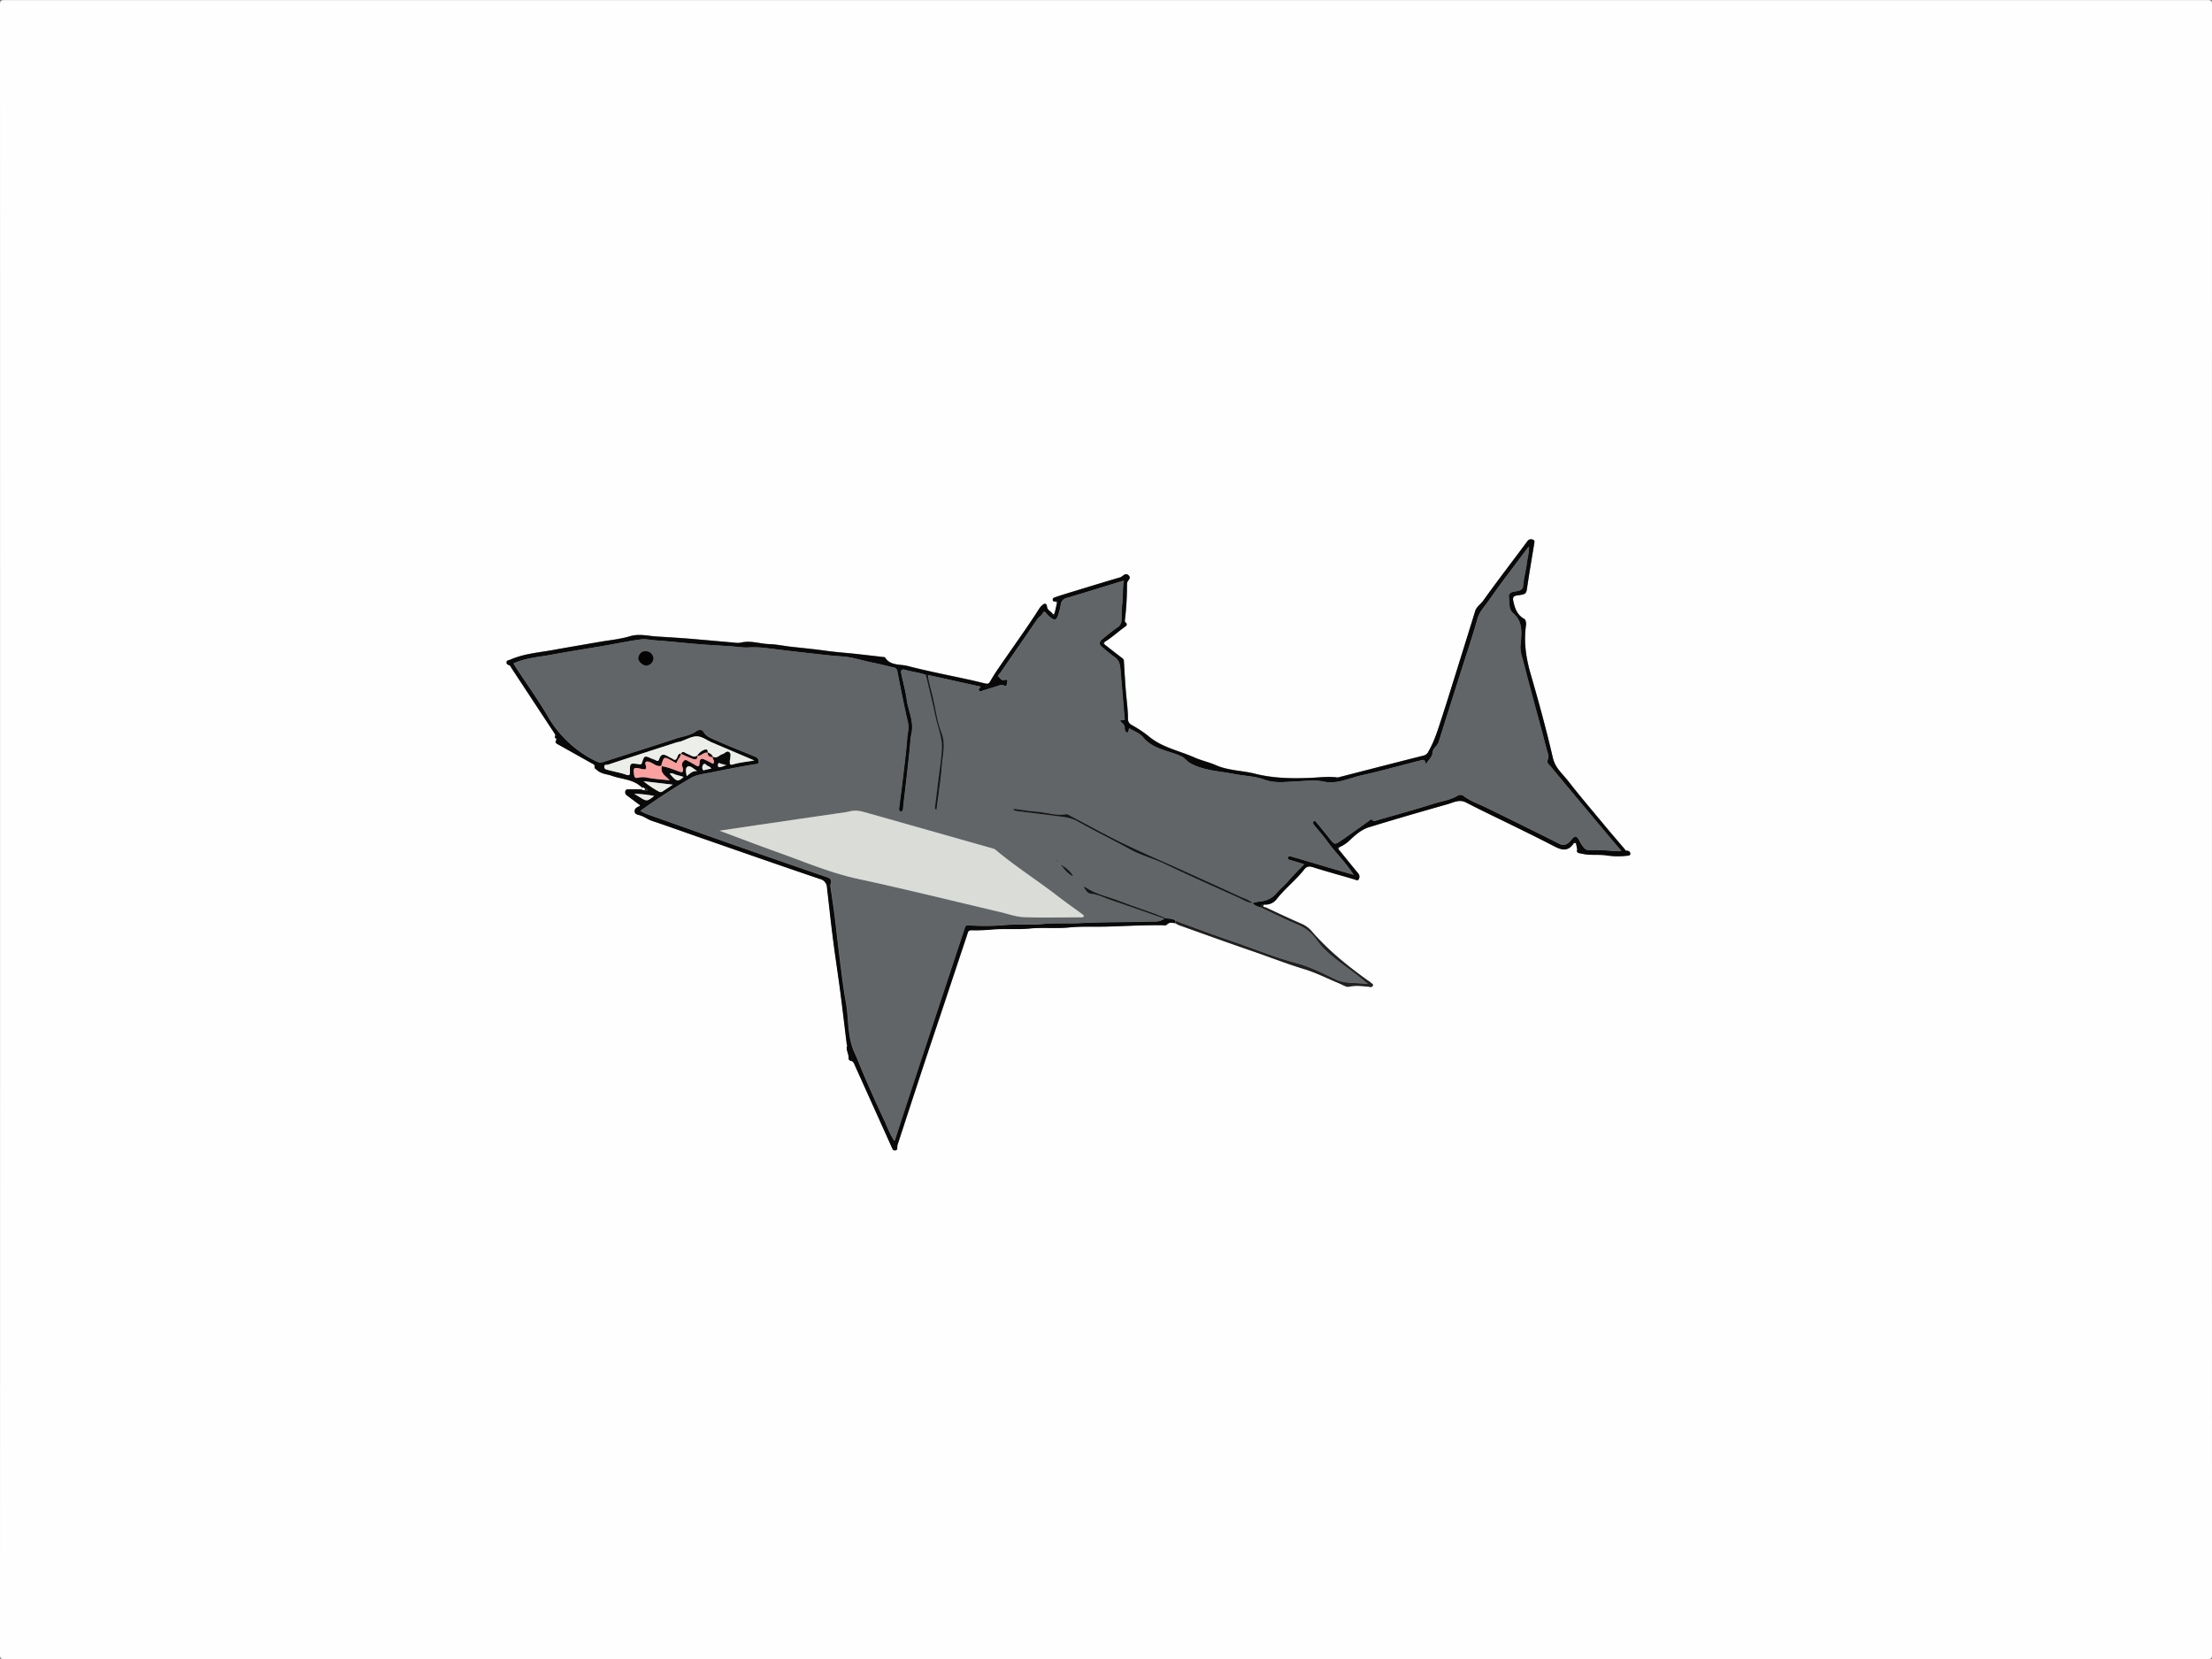 <svg id="Ebene_1" data-name="Ebene 1" xmlns="http://www.w3.org/2000/svg" viewBox="0 0 1080.09 810.09"><rect x="0" y="0" width="1080.09" height="810.09" fill="#808080" stroke="none"/><defs><style>.cls-1{fill:#fefefe;}.cls-2{fill:#090909;}.cls-3{fill:#202020;}.cls-4{fill:#626567;}.cls-5{fill:#ecefe9;}.cls-6{fill:#f69f9e;}.cls-7{fill:#fba2a1;}.cls-8{fill:#151616;}.cls-9{fill:#141515;}.cls-10{fill:#ebeee8;}.cls-11{fill:#eaece7;}.cls-12{fill:#eaede7;}.cls-13{fill:#e5e7e2;}.cls-14{fill:#d9dcd7;}.cls-15{fill:#030303;}</style></defs><title>great_shark</title><path class="cls-1" d="M1151.5,37.91q268.88,0,537.75,0c1.87,0,2.3.42,2.3,2.3q-.07,402.75,0,805.5c0,1.87-.42,2.3-2.3,2.3q-537.75-.07-1075.5,0c-1.87,0-2.3-.42-2.3-2.3q.07-402.75,0-805.5c0-1.87.42-2.3,2.3-2.3Q882.62,37.94,1151.5,37.91Zm33.92,450.73a12.45,12.45,0,0,0,1.73.93c11.85,4.22,23.69,8.51,35.59,12.59,8.5,2.92,16.87,6.22,25.49,8.84,6,1.82,11.67,4.74,17.5,7.14,1.45.6,3.1,1.77,4.39,1.48,3.24-.74,6.36-.34,9.53,0,.71.07,1.65.42,2.07-.36.57-1.07-.8-1.22-1.19-1.86-.11-.19-.42-.26-.62-.4-10.08-7.18-19.69-14.92-27.85-24.28a13.48,13.48,0,0,0-5-3.76c-5.87-2.53-11.67-5.24-17.46-8-.44-.21-2.1-.13-.88-1.49a6.88,6.88,0,0,0,6.06-2.56c4.09-5.25,9.44-9.33,13.54-14.58,1.19-1.52,2.37-1.71,4.25-1.11,6.67,2.11,13.42,4,20.14,5.93.86.25,1.82,1,2.35-.27a2.53,2.53,0,0,0-.49-2.76c-3.22-3.87-6.37-7.8-9.54-11.71l.49-1a15.7,15.7,0,0,0,4.87-3.21c2.8-2.63,5.82-5.35,9.54-6.49,12.71-3.91,25.5-7.61,38.3-11.23,2.94-.83,5.77-2.59,9.17-.83,7.89,4.07,15.92,7.85,23.88,11.79,6,3,12.08,5.93,18,9,3.73,1.94,7.31,3.93,10.53-.7l.13-.21,1.1.06.42,2.26v1c0,1.72,1.25,1.47,2.38,1.75,3.83.94,7.74.36,11.61.8a37.85,37.85,0,0,0,10.08.28c.74-.12,2,.14,2-1s-.87-1.51-1.9-1.53c-.53,0-.61-.49-.86-.78-2.9-3.39-5.83-6.77-8.68-10.2-6.39-7.68-12.91-15.27-19-23.15-2.7-3.47-6.21-6.22-7.35-11.13-3.17-13.67-6.87-27.22-10.78-40.7-2.31-8-3.54-15.9-2.34-24.16.14-1-.16-2.62-.8-3-3.46-1.88-4.59-5-5.36-8.52-.39-1.77-.31-2.73,1.89-3,4.5-.61,4.36-.76,4.9-4.38,1-6.89,2.2-13.76,3.33-20.64.14-.83.45-1.81-.55-2.16a2.15,2.15,0,0,0-2.79.79c-7.16,9.69-14.55,19.21-21.54,29-1.23,1.73-3.21,2.83-3.88,5q-4.86,15.72-9.78,31.43c-2.12,6.77-4.2,13.55-6.41,20.29-1.88,5.74-3.57,11.56-6.63,16.85a3.4,3.4,0,0,1-2.26,2c-13.92,3.51-27.82,7.1-41.72,10.67h-1c-4.05-.48-8.08.05-12.12.23-9.27.41-18.57.3-27.63-2-6.3-1.6-12.89-1.45-19.09-4.17-3.35-1.47-7.21-2.3-10.65-3.83-7.52-3.34-15.87-4.85-22.38-10.46a59,59,0,0,0-8.06-5.32,3.22,3.22,0,0,1-1.83-2.75c0-4.47-.62-8.89-1-13.33-.43-5-.7-10.05-1-15.08a1.73,1.73,0,0,0-.74-1.45c-3-2.24-5.88-4.54-8.81-6.82v-1.06c3.63-2.15,6.67-5.11,10.12-7.51.68-.48,1.34-1.18.32-2a1.36,1.36,0,0,1-.37-1.37,143.7,143.7,0,0,0,1-16.58c0-.41.08-.83.07-1.24-.05-1.34,2.13-2.29.86-3.73-1.69-1.9-2.88.41-4.27.82-7.75,2.27-15.48,4.65-23.21,7-2.76.84-5.53,1.69-8.26,2.62-.62.21-1.59.38-1.44,1.42.11.73.69.85,1.34.7a1.15,1.15,0,0,1,.71.91l-1.09,4.79c-.21.36-.47.64-.94.55-.69-1.39-2.6-1.83-2.8-3.61s-1.18-1.78-2.32-.81a8.42,8.42,0,0,0-1.6,1.88c-5.05,7.94-10.55,15.58-15.9,23.32-2.68,3.87-5.44,7.7-7.77,11.77-.69,1.2-1.15,1.58-2.26,1.34-2.56-.56-5.11-1.22-7.67-1.78-10.18-2.24-20.43-4.19-30.52-6.81-3.76-1-8.49,0-11.1-4.22-.06-.1-.31-.11-.47-.12-4.41-.51-8.82-1-13.23-1.51-5-.54-10-.88-15-1.57-5.62-.79-11.26-1.33-16.9-1.95-3.67-.4-7.32-1.2-11-1.32-4.58-.14-9.07-1.91-13.73-.72a10.05,10.05,0,0,1-3.24,0c-7.64-.64-15.27-1.34-22.9-2-5-.4-10-.7-15.07-1-4.32-.28-8.5-1.45-13-.11-4.92,1.47-10.15,1.93-15.24,2.82-7.28,1.27-14.56,2.49-21.83,3.81S867.41,357,860.61,360c-.69.31-1.77.17-1.8,1.37,0,1,.71,1.09,1.44,1.38.44.18.67.9,1,1.38l21.26,32.28v1c-.24.54-.05.86.51,1v1c-.54,1.09.22,1.45,1,1.87q8.23,4.59,16.44,9.22c.63.35,1.53.58,1.4,1.51-.16,1.1.65,1.32,1.26,1.86,2.08,1.87,4.81,1.89,7.24,2.75,4.62,1.64,9.84,1.59,13.83,5,.43.36,1.16.52.89,1.27s-.85.32-1.3.32c-1.75,0-3.49,0-5.24,0-.67,0-1.41,0-1.62.8a1.78,1.78,0,0,0,.51,2c2.16,1.63,4.34,3.25,6.51,4.87a1.08,1.08,0,0,1,0,.48c-1.19.47-2.47,1.09-2.52,2.46-.06,1.61,1.65,1.79,2.7,2.11,2.08.63,3.76,2,5.82,2.69,7.6,2.53,15.13,5.26,22.7,7.89,19.73,6.86,39.45,13.77,59.24,20.47a4.39,4.39,0,0,1,3.46,4.18c1,8.57,1.93,17.14,3,25.69,1.07,8.29,2.36,16.56,3.45,24.85,1.14,8.71,2.15,17.43,3.22,26.15v1c-.27,2,1.07,3.77.88,5.78a1.42,1.42,0,0,0,.84,1.11c1.6.14,1.86,1.45,2.34,2.52q9,19.83,17.87,39.67c.37.82.65,1.84,1.89,1.57,1-.22.82-1,.82-1.8a5.58,5.58,0,0,1,.4-1.67q6.16-18.83,12.34-37.66c3.4-10.28,6.87-20.52,10.29-30.79q5.56-16.69,11.11-33.39c.34-1,.37-2.24,2.13-2.17a84.9,84.9,0,0,0,10.17-.37c6.11-.5,12.26.1,18.41-.49,6.35-.61,12.76.13,19.16-.51,6.1-.61,12.27-.25,18.4-.42,9-.25,18.09-.79,27.15-.67.73,0,1.56.27,2.15-.34C1182.57,488,1184,488.43,1185.42,488.64Z" transform="translate(-611.45 -37.86)"/><path class="cls-2" d="M883,398.41c-.56-.14-.75-.46-.51-1,.64-.35.58-.69,0-1L861.23,364.1c-.32-.48-.54-1.2-1-1.38-.73-.29-1.46-.38-1.44-1.38,0-1.2,1.1-1.06,1.8-1.37,6.79-3,14.16-3.46,21.34-4.77s14.55-2.54,21.83-3.81c5.09-.89,10.32-1.35,15.24-2.82,4.5-1.34,8.68-.17,13,.11,5,.32,10.05.62,15.07,1,7.64.61,15.27,1.32,22.9,2a10.05,10.05,0,0,0,3.24,0c4.66-1.19,9.15.57,13.73.72,3.68.11,7.33.92,11,1.32,5.64.62,11.28,1.16,16.9,1.95,5,.7,10,1,15,1.57,4.41.47,8.82,1,13.23,1.51.16,0,.41,0,.47.12,2.61,4.21,7.34,3.24,11.1,4.22,10.08,2.61,20.34,4.57,30.52,6.81,2.56.56,5.1,1.23,7.67,1.78,1.12.24,1.57-.14,2.26-1.34,2.33-4.07,5.1-7.9,7.77-11.77,5.35-7.74,10.85-15.37,15.9-23.32a8.42,8.42,0,0,1,1.6-1.88c1.14-1,2.11-1.06,2.32.81s2.11,2.21,2.8,3.61c.09.34.31.59.66.46s.39-.61.28-1l1.09-4.79c.24-.19.53-.4.31-.74s-.65-.26-1-.17c-.65.15-1.23,0-1.34-.7-.16-1,.81-1.2,1.44-1.42,2.73-.93,5.5-1.78,8.26-2.62,7.73-2.36,15.45-4.73,23.21-7,1.39-.41,2.58-2.72,4.27-.82,1.28,1.43-.91,2.39-.86,3.73,0,.41-.06.83-.07,1.24a143.7,143.7,0,0,1-1,16.58,1.36,1.36,0,0,0,.37,1.37c1,.83.36,1.54-.32,2-3.44,2.41-6.49,5.36-10.12,7.51-.84.35-.84.7,0,1.06,2.93,2.28,5.85,4.58,8.81,6.82a1.73,1.73,0,0,1,.74,1.45c.32,5,.58,10.06,1,15.08.38,4.44,1,8.86,1,13.33a3.22,3.22,0,0,0,1.83,2.75,59,59,0,0,1,8.06,5.32c6.51,5.61,14.86,7.12,22.38,10.46,3.44,1.53,7.3,2.36,10.65,3.83,6.2,2.72,12.79,2.57,19.09,4.17,9.06,2.3,18.36,2.42,27.63,2,4-.18,8.07-.72,12.12-.23q.5.81,1,0c13.9-3.57,27.8-7.16,41.72-10.67a3.4,3.4,0,0,0,2.26-2c3.06-5.29,4.76-11.1,6.63-16.85,2.2-6.74,4.29-13.52,6.41-20.29q4.91-15.71,9.78-31.43c.67-2.15,2.65-3.26,3.88-5,7-9.81,14.38-19.33,21.54-29a2.15,2.15,0,0,1,2.79-.79c1,.35.69,1.33.55,2.16-1.13,6.88-2.3,13.74-3.33,20.64-.54,3.62-.4,3.77-4.9,4.38-2.2.3-2.28,1.26-1.89,3,.77,3.5,1.9,6.64,5.36,8.52.64.35.94,2,.8,3-1.2,8.26,0,16.18,2.34,24.16,3.91,13.48,7.61,27,10.78,40.7,1.14,4.91,4.65,7.66,7.35,11.13,6.14,7.88,12.66,15.47,19,23.15,2.86,3.43,5.78,6.8,8.68,10.2.25.29.34.77.86.78,1,0,1.95.47,1.9,1.53s-1.27.89-2,1a37.85,37.85,0,0,1-10.08-.28c-3.87-.44-7.78.15-11.61-.8-1.13-.28-2.4,0-2.38-1.75.64-.35.58-.69,0-1l-.42-2.26c-.33-.77-.69-.91-1.1-.06l-.13.21c-3.22,4.63-6.8,2.64-10.53.7-6-3.11-12-6.06-18-9-8-3.93-16-7.71-23.88-11.79-3.4-1.76-6.23,0-9.17.83-12.8,3.62-25.58,7.32-38.3,11.23-3.73,1.15-6.75,3.86-9.54,6.49a15.7,15.7,0,0,1-4.87,3.21c-.75.06-1.31.21-.49,1,3.17,3.91,6.32,7.84,9.54,11.71a2.53,2.53,0,0,1,.49,2.76c-.53,1.22-1.48.52-2.35.27-6.71-2-13.47-3.82-20.14-5.93-1.88-.59-3.06-.41-4.25,1.11-4.1,5.24-9.46,9.32-13.54,14.58a6.88,6.88,0,0,1-6.06,2.56c-1.18-.2-1.68.37-1.71,1.49-1.24-.62-2.81-.71-3.86-2.25a31.77,31.77,0,0,1,3.6-.79,11.38,11.38,0,0,0,8.13-4.13c1.69-2,3.86-3.69,5.58-5.72,2.4-2.82,5.05-5.41,7.8-8.29-2.36-.72-4.29-1.37-6.25-1.89-.85-.22-1.88-.49-1.62-1.4s1.35-.59,2.17-.35L1262,462l10.32,3c-4-6.19-8.92-10.82-12.84-16.27-2-2.81-4.35-5.41-6.54-8.11-.47-.58-.68-1.23-.07-1.77s1,.19,1.34.57c2.16,2.61,4.31,5.23,6.41,7.89,2.47,3.12,2.48,3.19,5.85.84,4.48-3.11,8.9-6.3,13.35-9.45.51-.36,1-1.16,1.69-.44.88,1,1.71.29,2.49.06,9.2-2.64,18.44-5.19,27.57-8.06,4-1.25,8.23-1.76,11.89-4.06a2.8,2.8,0,0,1,2.55.26c3.31,2.61,7.27,3.88,11,5.69,11.93,5.85,23.86,11.69,35.71,17.69,2,1,3.26.61,4.79-.68,1.15-1,2.13-3.1,3.37-2.76s1.81,2.39,2.7,3.67,1.72,2.94,3.74,2.84a109.22,109.22,0,0,1,12.18.5c.94.06,1.9,0,3.58,0-3.38-4-6.26-7.37-9.1-10.77q-12.66-15.13-25.26-30.3c-.78-.94-2.27-1.88-1.66-3.34.7-1.67.16-3-.28-4.56-.82-2.85-1.51-5.74-2.28-8.61-3.08-11.47-6.25-22.92-9.19-34.43-.69-2.71-1.74-5.28-1.49-8.37.44-5.47,1.52-11.35-3.59-15.73-2.34-2-1.73-5.13-2.08-7.75s2.28-2.71,4.12-3.09c1.66-.34,2.7-.71,2.87-2.86.28-3.59,1.32-7.12,1.74-10.71.3-2.52,1.17-5,1-8.15-6.7,9-13.26,17.36-19.32,26.1-2,2.92-4.66,5.46-5.72,9.18-2.55,9-5.54,17.83-8.36,26.73-3.52,11.1-7.07,22.2-10.54,33.32-.63,2-2.92,3.16-3,5.23-.13,2.47-2.23,3.5-3.35,6.11-.18-3.55-2.06-2.29-3.4-2-9.36,2.34-18.65,5-28.07,7.07-6.1,1.36-11.84,4.49-18.61,3-4-.87-8.3-.27-12.46-.11-5.45.2-10.75,1.21-16.28-.82-4.64-1.7-9.86-1.78-14.79-2.75-7.17-1.41-14.6-1.58-21.31-5.2-1.76-1-2.66-2.59-4.56-3.46-6.3-2.89-13.8-3.36-18.67-9.37-1.57-1.94-4.37-2.88-6.58-4.25-.67.65,0,2.13-1.2,2-.78-.09-1.1-1.22-1.09-2.05a3.11,3.11,0,0,0-1.08-2.38c-.65-.66-2.3-1.89.51-1.64.87.08.49-.67.46-1q-.94-11.47-1.92-22.95c-.22-2.61-.34-5.13-3-6.83a76.1,76.1,0,0,1-6-4.85c-1.7-1.36-1.45-2.64.08-3.86,2.45-2,4.85-4,7.44-5.79a4.21,4.21,0,0,0,1.93-3.74c.09-2.31,0-4.61.28-6.95.46-3.91.18-7.91.82-12.12-9.46,2.91-18.51,5.75-27.61,8.43a3.8,3.8,0,0,0-3.13,3.47,33.11,33.11,0,0,1-1.46,5.49c-.51,1.52-1.4,2.13-3,1a11.84,11.84,0,0,1-2.74-2.5c-.54-.73-1.08-1-1.46-.14-.61,1.36-2,1.93-2.79,3.11-6,8.74-12,17.41-18,26.14-.41.59-1.49,1.33-.84,2s1.35,1.82,2.66,1.58c.91-.17,1.94-.65,1.5,1.1-.25,1,0,2.36-1.8,1.46a3.18,3.18,0,0,0-2.42.18q-3.66,1.16-7.34,2.26c-.75.22-1.58,1-2.27.06s.9-1.08.69-1.89l-25.53-5.63-1,0c-3.32-1.23-6.87-1.55-10.25-2.52-1.93-.55-2.06.49-1.76,1.91.88,4.19,2.05,8.34,2.62,12.57.74,5.49,3.61,10.67,2.36,16.47a30.93,30.93,0,0,0-.6,4.16c-.38,5-1,10-1.53,15-.61,5.49-1.3,11-1.9,16.46-.12,1.08,0,2.69-1.24,2.56s-.77-1.83-.68-2.78c.39-3.77,1-7.51,1.43-11.28.85-7.29,1.83-14.57,2.38-21.88.18-2.42,1-4.79.36-7.37-1.9-8.27-3.55-16.59-5.17-24.92a2.22,2.22,0,0,0-2-2.1c-3.22-.71-6.4-1.59-9.63-2.21-5.17-1-10.16-2.81-15.48-3.14s-10.35-1-15.52-1.53c-6.88-.77-13.75-1.6-20.62-2.44a49.4,49.4,0,0,0-9.08-.42c-3,.18-6.1-.36-9.15-.57-5.12-.35-10.24-.62-15.35-1-7.16-.59-14.3-1.4-21.46-1.9-2.31-.16-4.68-.76-6.91-.45-6.2.84-12.33,2.13-18.5,3.19-8.28,1.42-16.59,2.68-24.84,4.24-6.3,1.18-12.8,1.52-18.86,4.27.26.47.51,1,.82,1.46,5.32,8.09,11,16,15.88,24.31a54.76,54.76,0,0,0,24,22.19,3.76,3.76,0,0,0,3,.22c11.88-3.82,23.79-7.57,35.64-11.47,3.41-1.12,7.1-1.49,10.15-3.75.7-.52,2.59-.77,3.16.3,1.08,2,3,2.9,4.74,3.68,6.62,3,13.41,5.65,20.13,8.44.77.32,1.65.63,1.95,1.46.9,2.49-.71,2.26-2.46,2.55-6.82,1.12-13.61,2.46-20.38,3.85-3.37.69-7.08,1-9.95,2.67-8.48,4.91-16.68,10.31-24.79,16.13,1.22.58,2.36,1.24,3.58,1.68q19.74,7,39.51,14,23.3,8.16,46.64,16.19c2,.69,4.38,1,3.1,4.11a2.63,2.63,0,0,0,.07,1.23c.63,4.4,1.33,8.79,1.89,13.2.91,7.2,1.67,14.41,2.59,21.61s1.69,14.25,3,21.29c1.52,8.32.6,17,4.36,25,1.35,2.9,2.5,6,3.78,9.05q5,11.77,10.45,23.35c1.61,3.4,2.79,7.05,5.16,10.45,3.15-9.65,6.17-19,9.25-28.32q12.5-37.82,25-75.63c.25-.75.62-1.44,1.52-1.37a116.2,116.2,0,0,0,18.63-.15c6-.47,11.94.11,17.93-.46,6.27-.59,12.6-.15,18.92-.48,11-.57,21.95-.31,32.91-.72,2.48-.09,5.31.44,7.55-1.45v-.5c1.72.91,4,0,5.48,1.57l-.06,1.19c-1.42-.21-2.85-.64-4.07.63-.59.61-1.42.35-2.15.34-9.06-.12-18.11.42-27.15.67-6.14.17-12.31-.18-18.4.42-6.4.64-12.81-.11-19.16.51-6.15.6-12.3,0-18.41.49a84.9,84.9,0,0,1-10.17.37c-1.76-.07-1.79,1.16-2.13,2.17q-5.58,16.69-11.11,33.39c-3.42,10.27-6.9,20.52-10.29,30.79q-6.22,18.81-12.34,37.66a5.58,5.58,0,0,0-.4,1.67c0,.77.19,1.58-.82,1.8-1.24.27-1.52-.75-1.89-1.57q-8.94-19.83-17.87-39.67c-.48-1.07-.74-2.38-2.34-2.52a1.42,1.42,0,0,1-.84-1.11c.19-2-1.15-3.78-.88-5.78.64-.35.58-.69,0-1-1.07-8.72-2.08-17.44-3.22-26.15-1.09-8.29-2.38-16.56-3.45-24.85-1.1-8.55-2-17.12-3-25.69a4.39,4.39,0,0,0-3.46-4.18c-19.79-6.7-39.51-13.61-59.24-20.47-7.57-2.63-15.1-5.36-22.7-7.89-2.06-.69-3.74-2.06-5.82-2.69-1.05-.32-2.76-.49-2.7-2.11.05-1.37,1.33-2,2.52-2.46,0,0,.13-.1.13-.14a1.92,1.92,0,0,0-.12-.34c-2.17-1.62-4.35-3.24-6.51-4.87a1.78,1.78,0,0,1-.51-2c.22-.83,1-.8,1.62-.8,1.75,0,3.49,0,5.24,0,.45,0,1.08.32,1.3-.32s-.46-.91-.89-1.27c-4-3.39-9.22-3.34-13.83-5-2.43-.86-5.16-.88-7.24-2.75-.61-.55-1.42-.76-1.26-1.86.13-.93-.77-1.16-1.4-1.51q-8.22-4.61-16.44-9.22c-.76-.43-1.53-.79-1-1.87C883.47,399.08,883.77,398.75,883,398.41Zm43.26,24.48c-.46-.37-1.1-.81-1.37-.06s.51.85,1.1.86a1.55,1.55,0,0,0,1.81,0C927.54,422.94,927,422.82,926.26,422.89ZM934.64,412c3,.43,5.79,1.71,8.64,2.67,1.66.56,1.86-.12,1.69-1.42-.07-.56-.33-1.09-.46-1.65a2.36,2.36,0,0,1,.88-2.18c.73-.79,1.34-.34,2,0q2,1.06,3.88,2.18c1.19.69,1.7.57,1.77-1,.11-2.34.84-2.66,3-1.61,1.25.6,2.48,1.24,3.62,1.81,1.34-1.36-.59-2.32-.16-3.51,2,1.24,3.13-.77,4.68-1.18,1.14-.3,2.06-2,3.3-1s.41,2.47.45,3.75c0,.15-.23.32-.19.44.25.92-.57,2.51,1.82,1.78,3.12-.95,6.44-1.21,10.18-1.86-7.19-3.06-13.92-5.9-20.63-8.78-2.46-1.05-4.87-3-7.34-3s-5.27,1.59-7.91,2.46c-.77.25-1.6.33-2.38.58-11.07,3.57-22.13,7.14-33.17,10.78-.61.2-1.87-.31-1.82,1.11,0,1.14,1.05,1.27,1.75,1.46,2.91.81,5.93,1.29,8.77,2.28,1.9.66,2,.09,2-1.52,0-4.11,0-4.17,4.13-3.59.92.13,1.48.29,1.8-.77,1-3.39,1.3-3.49,4.48-2a18.94,18.94,0,0,1,2.28.91c1,.63,1.37.14,1.61-.64.82-2.68,2.42-2.43,4.35-1.25.77.47,1.66.77,2.4,1.29.95.65,1.43.37,1.9-.56s.56-2.19,2-2.13c-.1,1.7-1.62,2.72-2,4.29-.13.47-.64.26-1,0-.62-.41-1.29-.75-1.94-1.11-3.15-1.7-3.33-1.62-4.43,1.79a5.17,5.17,0,0,0-.12,1c-2.4.65-4-1.33-6-1.92-1.54-.46-2.22.13-1.77,1.38,1,2.93-.89,2.27-2.28,2-3.53-.74-3.71-.65-3.36,2.6.15,1.4.38,2.25,2.28,1.69a10.63,10.63,0,0,1,4.64.13c3.39.59,6.85.81,10.51,1.2C936.5,416.73,933.67,415.4,934.64,412Zm5.31,9-14.26-1.63a47,47,0,0,0,7.38,5,1.73,1.73,0,0,0,1.89,0C936.46,423.31,937.93,422.31,939.95,421Zm-9.07,5.54a57.82,57.82,0,0,0-9.76-1.07C927.31,429.08,926.61,429.84,930.88,426.51Zm21-12.17c-1.88-1.08-3.31-2.86-4.69-2.16-1.22.62-.8,2.72-.42,4.65C948.34,415.56,949.5,414.21,951.89,414.34Zm-6.64,2.87c-1.3-.37-2.38-.73-3.48-1s-2-1.16-3.32-.64C941.91,419.67,942.35,419.78,945.25,417.21Zm13.52-4c-.6-1.06-1.56-1.08-2.17-1.61s-1-1.09-1.68-.46a2.31,2.31,0,0,0-.38,2.35c.18.85,1,.37,1.64.22C957,413.49,957.75,413.36,958.76,413.16Zm7.5-1.66c-1-.27-2-.51-3-.81-.37-.11-.83-.48-1.06-.06a2.1,2.1,0,0,0-.12,1.42c.12.47.67.36,1.06.34C964.2,412.33,965.14,411.64,966.26,411.5Z" transform="translate(-611.45 -37.86)"/><path class="cls-3" d="M1227,481c0-1.12.53-1.7,1.71-1.49-1.22,1.36.44,1.28.88,1.49,5.79,2.71,11.59,5.42,17.46,8a13.48,13.48,0,0,1,5,3.76c8.16,9.36,17.78,17.09,27.85,24.28.2.14.51.21.62.4.39.64,1.76.79,1.19,1.86-.41.78-1.35.43-2.07.36-3.18-.32-6.29-.73-9.53,0-1.28.29-2.94-.88-4.39-1.48-5.83-2.4-11.5-5.31-17.5-7.14-8.62-2.62-17-5.92-25.49-8.84-11.9-4.08-23.73-8.37-35.59-12.59a12.45,12.45,0,0,1-1.73-.93l.06-1.19c9.19,3.33,18.32,6.83,27.58,9.95,10.45,3.52,20.61,7.83,31.33,10.67,6.59,1.74,12.86,4.9,19,7.89,5,2.42,10.24,1.53,16,2.37-1.07-.9-1.55-1.31-2.05-1.72s-.8-.6-1.18-.92c-7.27-6.14-15.83-10.71-21.65-18.65a21.38,21.38,0,0,0-9.08-7.55C1239.22,486.93,1233.16,483.85,1227,481Z" transform="translate(-611.45 -37.86)"/><path class="cls-3" d="M1126.8,331.5c.37-.09.77-.23,1,.17s-.07.55-.31.74A1.15,1.15,0,0,0,1126.8,331.5Z" transform="translate(-611.45 -37.86)"/><path class="cls-3" d="M1126.41,337.2c.1.39.19.82-.28,1s-.57-.12-.66-.46C1125.94,337.84,1126.2,337.57,1126.41,337.2Z" transform="translate(-611.45 -37.86)"/><path class="cls-3" d="M1150.66,352.44c-.84-.36-.83-.71,0-1.06Z" transform="translate(-611.45 -37.86)"/><path class="cls-3" d="M882.49,396.39c.59.34.65.68,0,1Z" transform="translate(-611.45 -37.86)"/><path class="cls-3" d="M883,398.41c.77.34.46.67,0,1Z" transform="translate(-611.45 -37.86)"/><path class="cls-3" d="M1265,417.41q-.5.81-1,0Z" transform="translate(-611.45 -37.86)"/><path class="cls-3" d="M1380,449.57c.41-.85.77-.72,1.1.06Z" transform="translate(-611.45 -37.86)"/><path class="cls-3" d="M1265,452.43c-.81-.81-.26-1,.49-1Z" transform="translate(-611.45 -37.86)"/><path class="cls-3" d="M1381.49,451.89c.59.34.65.68,0,1Z" transform="translate(-611.45 -37.86)"/><path class="cls-3" d="M1025,547.89c.59.34.65.68,0,1Z" transform="translate(-611.45 -37.86)"/><path class="cls-3" d="M923.9,430.92a1.92,1.92,0,0,1,.12.34s-.08.09-.13.14A1.08,1.08,0,0,0,923.9,430.92Z" transform="translate(-611.45 -37.86)"/><path class="cls-4" d="M1227,481c6.16,2.86,12.23,5.94,18.51,8.5a21.38,21.38,0,0,1,9.08,7.55c5.82,7.94,14.38,12.51,21.65,18.65.38.32.79.6,1.18.92s1,.82,2.05,1.72c-5.8-.85-11,0-16-2.37-6.19-3-12.46-6.15-19-7.89-10.72-2.83-20.88-7.15-31.33-10.67-9.26-3.12-18.39-6.62-27.58-9.95-1.51-1.62-3.76-.66-5.48-1.57-7.1-3-14.53-5.13-21.7-8-5.77-2.29-12-3.4-17.23-7.08l-.48-.2.2.48c.73,1.34,1.8,2.95,3.08,3.06,3.53.29,6.55,1.94,9.76,3,8.82,3,17.58,6.11,26.37,9.19-2.23,1.89-5.07,1.36-7.55,1.45-11,.41-22,.15-32.91.72-6.32.33-12.65-.11-18.92.48-6,.57-12,0-17.93.46a116.2,116.2,0,0,1-18.63.15c-.9-.07-1.27.62-1.52,1.37q-12.52,37.81-25,75.63c-3.08,9.32-6.1,18.67-9.25,28.32-2.36-3.39-3.55-7-5.16-10.45q-5.46-11.56-10.45-23.35c-1.28-3-2.43-6.16-3.78-9.05-3.76-8.06-2.83-16.73-4.36-25-1.29-7-2.07-14.18-3-21.29s-1.68-14.41-2.59-21.61c-.56-4.41-1.26-8.8-1.89-13.2a2.63,2.63,0,0,1-.07-1.23c1.29-3.15-1.1-3.42-3.1-4.11q-23.33-8.07-46.64-16.19-19.78-6.93-39.51-14c-1.22-.44-2.36-1.1-3.58-1.68,8.12-5.81,16.32-11.21,24.79-16.13,2.87-1.66,6.58-2,9.95-2.67,6.77-1.39,13.56-2.72,20.38-3.85,1.76-.29,3.37-.06,2.46-2.55-.3-.83-1.18-1.14-1.95-1.46-6.72-2.79-13.5-5.44-20.13-8.44C958,397.85,956,397,954.95,395c-.57-1.07-2.45-.82-3.16-.3-3.06,2.26-6.74,2.63-10.15,3.75-11.85,3.9-23.76,7.65-35.64,11.47a3.76,3.76,0,0,1-3-.22,54.76,54.76,0,0,1-24-22.19c-4.86-8.35-10.56-16.22-15.88-24.31-.31-.47-.56-1-.82-1.46,6.06-2.75,12.56-3.09,18.86-4.27,8.25-1.55,16.56-2.81,24.84-4.24,6.17-1.06,12.3-2.35,18.5-3.19,2.23-.3,4.6.29,6.91.45,7.16.5,14.3,1.3,21.46,1.9,5.11.42,10.23.7,15.35,1,3.05.21,6.12.75,9.15.57a49.4,49.4,0,0,1,9.08.42c6.87.84,13.74,1.67,20.62,2.44,5.17.58,10.34,1.21,15.52,1.53s10.31,2.16,15.48,3.14c3.23.62,6.42,1.5,9.63,2.21a2.22,2.22,0,0,1,2,2.1c1.61,8.33,3.26,16.66,5.17,24.92.6,2.59-.17,5-.36,7.37-.55,7.31-1.53,14.59-2.38,21.88-.44,3.76-1,7.51-1.43,11.28-.1,1-.66,2.64.68,2.78s1.12-1.48,1.24-2.56c.6-5.49,1.28-11,1.9-16.46.56-5,1.15-10,1.53-15a30.93,30.93,0,0,1,.6-4.16c1.25-5.8-1.62-11-2.36-16.47-.57-4.23-1.74-8.38-2.62-12.57-.3-1.42-.17-2.46,1.76-1.91,3.38,1,6.93,1.29,10.25,2.52,1.59,6.74,3.33,13.44,4.72,20.22,1.08,5.24,3.38,10.3,3.14,15.72-.22,4.93-1.09,9.84-1.68,14.76-.57,4.67-1.16,9.33-1.72,14,0,.36-.12.83.7,1.17.27-2,.55-3.86.79-5.75.64-5.16,1.48-10.3,1.82-15.48.36-5.38,2.12-10.59-.1-16.24s-2.9-11.66-4.24-17.53c-.82-3.61-2.1-7.11-2.41-10.83l25.53,5.63c.22.82-1.33,1.06-.69,1.89s1.52.16,2.27-.06q3.68-1.1,7.34-2.26a3.18,3.18,0,0,1,2.42-.18c1.81.91,1.54-.45,1.8-1.46.44-1.75-.6-1.27-1.5-1.1-1.31.24-2-.91-2.66-1.58s.43-1.38.84-2c6-8.72,12.06-17.4,18-26.14.8-1.18,2.18-1.74,2.79-3.11.38-.83.92-.59,1.46.14a11.84,11.84,0,0,0,2.74,2.5c1.6,1.16,2.49.54,3-1a33.11,33.11,0,0,0,1.46-5.49,3.8,3.8,0,0,1,3.13-3.47c9.1-2.68,18.15-5.52,27.61-8.43-.64,4.21-.36,8.2-.82,12.12-.28,2.33-.19,4.63-.28,6.95a4.21,4.21,0,0,1-1.93,3.74c-2.59,1.77-5,3.82-7.44,5.79-1.53,1.23-1.78,2.5-.08,3.86a76.1,76.1,0,0,0,6,4.85c2.63,1.7,2.75,4.22,3,6.83q1,11.47,1.92,22.95c0,.38.42,1.13-.46,1-2.8-.25-1.16,1-.51,1.64a3.11,3.11,0,0,1,1.08,2.38c0,.83.31,2,1.09,2.05,1.2.15.53-1.33,1.2-2,2.2,1.37,5,2.31,6.58,4.25,4.87,6,12.37,6.48,18.67,9.37,1.9.87,2.79,2.51,4.56,3.46,6.71,3.62,14.14,3.79,21.31,5.2,4.93,1,10.15,1,14.79,2.75,5.53,2,10.83,1,16.28.82,4.16-.15,8.49-.76,12.46.11,6.77,1.48,12.51-1.65,18.61-3,9.41-2.1,18.7-4.74,28.07-7.07,1.33-.33,3.21-1.6,3.4,2,1.12-2.61,3.22-3.64,3.35-6.11.11-2.08,2.4-3.2,3-5.23,3.47-11.12,7-22.21,10.54-33.32,2.82-8.9,5.81-17.76,8.36-26.73,1.06-3.72,3.69-6.26,5.72-9.18,6.06-8.73,12.62-17.12,19.32-26.1.19,3.15-.68,5.63-1,8.15-.42,3.59-1.46,7.12-1.74,10.71-.17,2.15-1.21,2.52-2.87,2.86-1.84.37-4.48.36-4.12,3.09s-.26,5.74,2.08,7.75c5.11,4.39,4,10.27,3.59,15.73-.25,3.1.8,5.67,1.49,8.37,2.93,11.51,6.11,23,9.19,34.43.77,2.87,1.47,5.76,2.28,8.61.43,1.51,1,2.89.28,4.56-.61,1.46.88,2.4,1.66,3.34q12.56,15.2,25.26,30.3c2.85,3.4,5.72,6.78,9.1,10.77-1.69,0-2.64.05-3.58,0a109.22,109.22,0,0,0-12.18-.5c-2,.09-2.8-1.5-3.74-2.84s-1.55-3.35-2.7-3.67-2.21,1.79-3.37,2.76c-1.53,1.29-2.77,1.7-4.79.68-11.85-6-23.79-11.84-35.71-17.69-3.7-1.81-7.66-3.08-11-5.69a2.8,2.8,0,0,0-2.55-.26c-3.66,2.3-7.91,2.8-11.89,4.06-9.13,2.88-18.36,5.42-27.57,8.06-.78.22-1.61.92-2.49-.06-.64-.72-1.18.08-1.69.44-4.45,3.15-8.87,6.34-13.35,9.45-3.37,2.34-3.38,2.28-5.85-.84-2.1-2.66-4.25-5.28-6.41-7.89-.32-.38-.64-1.19-1.34-.57s-.4,1.19.07,1.77c2.19,2.69,4.51,5.29,6.54,8.11,3.92,5.45,8.87,10.08,12.84,16.27L1262,462l-19.47-5.8c-.82-.24-1.89-.61-2.17.35s.77,1.17,1.62,1.4c2,.52,3.9,1.17,6.25,1.89-2.75,2.89-5.4,5.47-7.8,8.29-1.72,2-3.89,3.67-5.58,5.72a11.38,11.38,0,0,1-8.13,4.13,31.77,31.77,0,0,0-3.6.79C1224.19,480.28,1225.76,480.37,1227,481Zm-97.2-20.39.5.51a14.82,14.82,0,0,0,4.62,4.39l.49.19-.2-.49a14.31,14.31,0,0,0-4.61-4.4l-.51-.48-.49-.22Zm11,24.59a5.6,5.6,0,0,0-.78-.87c-4.08-3-8.24-5.9-12.25-9-9.93-7.67-20.57-14.4-30.19-22.49a4.27,4.27,0,0,0-1.57-.74q-30-8.52-60-17c-3.16-.9-6.26-2-9.65-1.08a58,58,0,0,1-6.1,1q-9.43,1.39-18.87,2.75l-18.87,2.76-19.8,2.94c9.88,3.67,19.48,7.34,29.15,10.79,12.76,4.56,25.21,9.89,38.6,12.77,23.18,5,46.19,10.74,69.28,16.15,3.85.9,7.69,2.34,11.57,2.5,9,.37,18,.11,27,.09C1139.16,485.77,1140,486,1140.81,485.2Zm-34.59-52.44a1.69,1.69,0,0,0,1.41,1.1c6.87.86,13.76,1.64,20.62,2.58,3.07.42,6.1.67,9,2.29,8.62,4.81,17.48,9.17,26.13,13.91,5.38,2.95,11.33,4.43,16.85,7.07,11.88,5.69,23.91,11.06,35.93,16.43,2,.9,3.92,2.27,6.86,2.72-2.06-1.87-4.14-2.29-6-3.13-10.53-4.86-21.1-9.63-31.66-14.42-8.74-4-17.58-7.71-26.19-11.92s-16.91-8.83-25.35-13.26c-.57-.3-1.1-.79-1.83-.66-5.08.86-9.93-1-14.91-1.32C1113.54,433.9,1110,433.26,1106.21,432.76ZM930.5,359.38a3.78,3.78,0,0,0-3.91-3.55c-2.12,0-3.12,1.43-3.44,3.24-.28,1.61,2.13,3.81,3.89,3.8A3.74,3.74,0,0,0,930.5,359.38Zm197.3,98.84a2.55,2.55,0,0,0-.4-.2s-.11.11-.17.17a3.3,3.3,0,0,0,.42.22S1127.75,458.29,1127.8,458.22Z" transform="translate(-611.45 -37.86)"/><path class="cls-5" d="M944,405.82c-1.47-.05-1.58,1.24-2,2.13s-1,1.21-1.9.56c-.74-.51-1.63-.81-2.4-1.29-1.93-1.18-3.52-1.44-4.35,1.25-.24.78-.64,1.27-1.61.64a18.94,18.94,0,0,0-2.28-.91c-3.18-1.51-3.47-1.41-4.48,2-.32,1.05-.87.9-1.8.77-4.09-.59-4.16-.52-4.13,3.59,0,1.62-.11,2.18-2,1.52-2.84-1-5.86-1.46-8.77-2.28-.69-.19-1.71-.32-1.75-1.46,0-1.42,1.21-.91,1.82-1.11,11-3.64,22.11-7.21,33.17-10.78.78-.25,1.61-.33,2.38-.58,2.65-.87,5.3-2.54,7.91-2.46s4.88,2,7.34,3c6.71,2.87,13.44,5.72,20.63,8.78-3.73.65-7.06.91-10.18,1.86-2.39.73-1.57-.86-1.82-1.78,0-.12.2-.3.19-.44,0-1.28.7-2.87-.45-3.75s-2.17.74-3.3,1c-1.55.42-2.71,2.42-4.68,1.18v.06a4,4,0,0,0-2.49-2h0c-.14-1-.11-2-1.78-1.27a6.85,6.85,0,0,0-3.28,2.77h0c-2,1.28-3.44-.41-5.12-.9-.91-.26-1.86-1.74-2.87-.11Z" transform="translate(-611.45 -37.86)"/><path class="cls-6" d="M934.41,411.8a5.18,5.18,0,0,1,.12-1c1.1-3.41,1.29-3.49,4.43-1.79.66.35,1.32.7,1.94,1.11.39.25.91.46,1,0,.42-1.57,1.95-2.59,2-4.29v0c1.91.84,3.8,1.75,5.75,2.49,1.27.48,2.33.27,2.24-1.48h0c1.9.21,3.07-2,5.06-1.5h0c.11,1.56.9,2.28,2.49,2v-.06c-.43,1.19,1.5,2.15.16,3.51-1.13-.57-2.37-1.2-3.62-1.81-2.19-1.06-2.92-.74-3,1.61-.08,1.57-.58,1.7-1.77,1s-2.58-1.47-3.88-2.18c-.64-.35-1.24-.8-2,0a2.36,2.36,0,0,0-.88,2.18c.12.56.38,1.09.46,1.65.17,1.3,0,2-1.69,1.42-2.85-1-5.62-2.24-8.64-2.67A1,1,0,0,1,934.41,411.8Z" transform="translate(-611.45 -37.86)"/><path class="cls-7" d="M934.64,412c-1,3.39,1.86,4.71,3.81,6.85-3.66-.4-7.12-.61-10.51-1.2a10.63,10.63,0,0,0-4.64-.13c-1.9.56-2.13-.29-2.28-1.69-.35-3.24-.17-3.34,3.36-2.6,1.39.29,3.32,1,2.28-2-.45-1.26.23-1.84,1.77-1.38,2,.59,3.59,2.57,6,1.92A1,1,0,0,0,934.64,412Z" transform="translate(-611.45 -37.86)"/><path class="cls-8" d="M1064.57,367.45c.31,3.72,1.59,7.23,2.41,10.83,1.34,5.87,2.06,12,4.24,17.53s.45,10.86.1,16.24c-.34,5.18-1.18,10.32-1.82,15.48-.24,1.9-.52,3.79-.79,5.75-.82-.34-.74-.81-.7-1.17.56-4.67,1.15-9.33,1.72-14,.6-4.92,1.46-9.82,1.68-14.76.24-5.42-2.06-10.48-3.14-15.72-1.39-6.78-3.13-13.48-4.72-20.22Z" transform="translate(-611.45 -37.86)"/><path class="cls-9" d="M1180,486.38c-8.79-3.07-17.55-6.2-26.37-9.19-3.21-1.09-6.23-2.73-9.76-3-1.28-.11-2.35-1.71-3.08-3.06l.27-.28c5.2,3.67,11.46,4.79,17.23,7.08,7.16,2.84,14.6,4.94,21.7,8Z" transform="translate(-611.45 -37.86)"/><path class="cls-10" d="M939.95,421c-2,1.34-3.49,2.34-5,3.3a1.73,1.73,0,0,1-1.89,0,47,47,0,0,1-7.38-5Z" transform="translate(-611.45 -37.86)"/><path class="cls-11" d="M930.88,426.51c-4.27,3.32-3.57,2.57-9.76-1.07A57.82,57.82,0,0,1,930.88,426.51Z" transform="translate(-611.45 -37.86)"/><path class="cls-12" d="M951.89,414.34c-2.39-.13-3.55,1.22-5.12,2.49-.37-1.93-.8-4,.42-4.65C948.58,411.48,950,413.26,951.89,414.34Z" transform="translate(-611.45 -37.86)"/><path class="cls-10" d="M945.25,417.21c-2.9,2.57-3.33,2.46-6.8-1.62,1.28-.52,2.25.39,3.32.64S943.94,416.84,945.25,417.21Z" transform="translate(-611.45 -37.86)"/><path class="cls-11" d="M958.76,413.16c-1,.2-1.8.32-2.58.51-.61.15-1.46.63-1.64-.22a2.31,2.31,0,0,1,.38-2.35c.72-.63,1.2.06,1.68.46S958.16,412.1,958.76,413.16Z" transform="translate(-611.45 -37.86)"/><path class="cls-13" d="M966.26,411.5c-1.13.14-2.06.83-3.12.89-.39,0-.94.12-1.06-.34a2.1,2.1,0,0,1,.12-1.42c.23-.42.69-.05,1.06.06C964.25,411,965.26,411.24,966.26,411.5Z" transform="translate(-611.45 -37.86)"/><path class="cls-3" d="M926.26,422.89c.69-.08,1.28.05,1.54.83a1.55,1.55,0,0,1-1.81,0A.57.57,0,0,0,926.26,422.89Z" transform="translate(-611.45 -37.86)"/><path class="cls-1" d="M926.26,422.89a.57.57,0,0,1-.27.8c-.6,0-1.35-.15-1.1-.86S925.81,422.53,926.26,422.89Z" transform="translate(-611.45 -37.86)"/><path class="cls-14" d="M1140.81,485.2c-.76.84-1.64.58-2.45.58-9,0-18,.28-27-.09-3.88-.16-7.72-1.59-11.57-2.5-23.09-5.42-46.1-11.17-69.28-16.15-13.39-2.88-25.84-8.21-38.6-12.77-9.67-3.45-19.27-7.13-29.15-10.79l19.8-2.94,18.87-2.76q9.44-1.38,18.87-2.75a58,58,0,0,0,6.1-1c3.39-.88,6.5.19,9.65,1.08q30,8.5,60,17a4.27,4.27,0,0,1,1.57.74c9.62,8.09,20.26,14.82,30.19,22.49,4,3.1,8.17,6,12.25,9A5.6,5.6,0,0,1,1140.81,485.2Z" transform="translate(-611.45 -37.86)"/><path class="cls-9" d="M1106.21,432.76c3.79.5,7.33,1.14,10.9,1.39,5,.35,9.83,2.18,14.91,1.32.74-.12,1.26.36,1.83.66,8.45,4.43,16.79,9.08,25.35,13.26s17.46,8,26.19,11.92c10.56,4.79,21.13,9.56,31.66,14.42,1.83.84,3.91,1.26,6,3.13-2.94-.45-4.84-1.81-6.86-2.72-12-5.37-24.06-10.74-35.93-16.43-5.51-2.64-11.46-4.12-16.85-7.07-8.65-4.74-17.52-9.1-26.13-13.91-2.91-1.62-5.94-1.87-9-2.29-6.86-.94-13.75-1.72-20.62-2.58A1.69,1.69,0,0,1,1106.21,432.76Z" transform="translate(-611.45 -37.86)"/><path class="cls-15" d="M930.5,359.38a3.74,3.74,0,0,1-3.45,3.49c-1.76,0-4.18-2.18-3.89-3.8.32-1.81,1.32-3.19,3.44-3.24A3.78,3.78,0,0,1,930.5,359.38Z" transform="translate(-611.45 -37.86)"/><path class="cls-9" d="M1130.59,460.81a14.32,14.32,0,0,1,4.61,4.4l-.3.29a14.83,14.83,0,0,1-4.62-4.39Z" transform="translate(-611.45 -37.86)"/><path class="cls-9" d="M1127.8,458.22c-.05.06-.13.19-.15.18a3.3,3.3,0,0,1-.42-.22c.06-.06.14-.18.17-.17A2.5,2.5,0,0,1,1127.8,458.22Z" transform="translate(-611.45 -37.86)"/><path class="cls-9" d="M1129.79,460.61l-.21-.49.49.22Z" transform="translate(-611.45 -37.86)"/><path class="cls-9" d="M1130.29,461.12l-.5-.51.28-.27.51.48Z" transform="translate(-611.45 -37.86)"/><path class="cls-9" d="M1135.21,465.21l.2.49-.49-.19Z" transform="translate(-611.45 -37.86)"/><path class="cls-9" d="M1140.8,471.1l-.2-.48.48.2Z" transform="translate(-611.45 -37.86)"/><path class="cls-2" d="M952,406.88c.09,1.75-1,2-2.24,1.48-2-.74-3.84-1.65-5.75-2.49,1-1.64,2-.16,2.87.11C948.52,406.47,950,408.16,952,406.88Z" transform="translate(-611.45 -37.86)"/><path class="cls-2" d="M957,405.37c-2-.51-3.16,1.71-5.06,1.5a6.86,6.86,0,0,1,3.28-2.77C956.92,403.4,956.89,404.33,957,405.37Z" transform="translate(-611.45 -37.86)"/><path class="cls-2" d="M959.53,407.37c-1.6.29-2.38-.43-2.49-2A4,4,0,0,1,959.53,407.37Z" transform="translate(-611.45 -37.86)"/></svg>